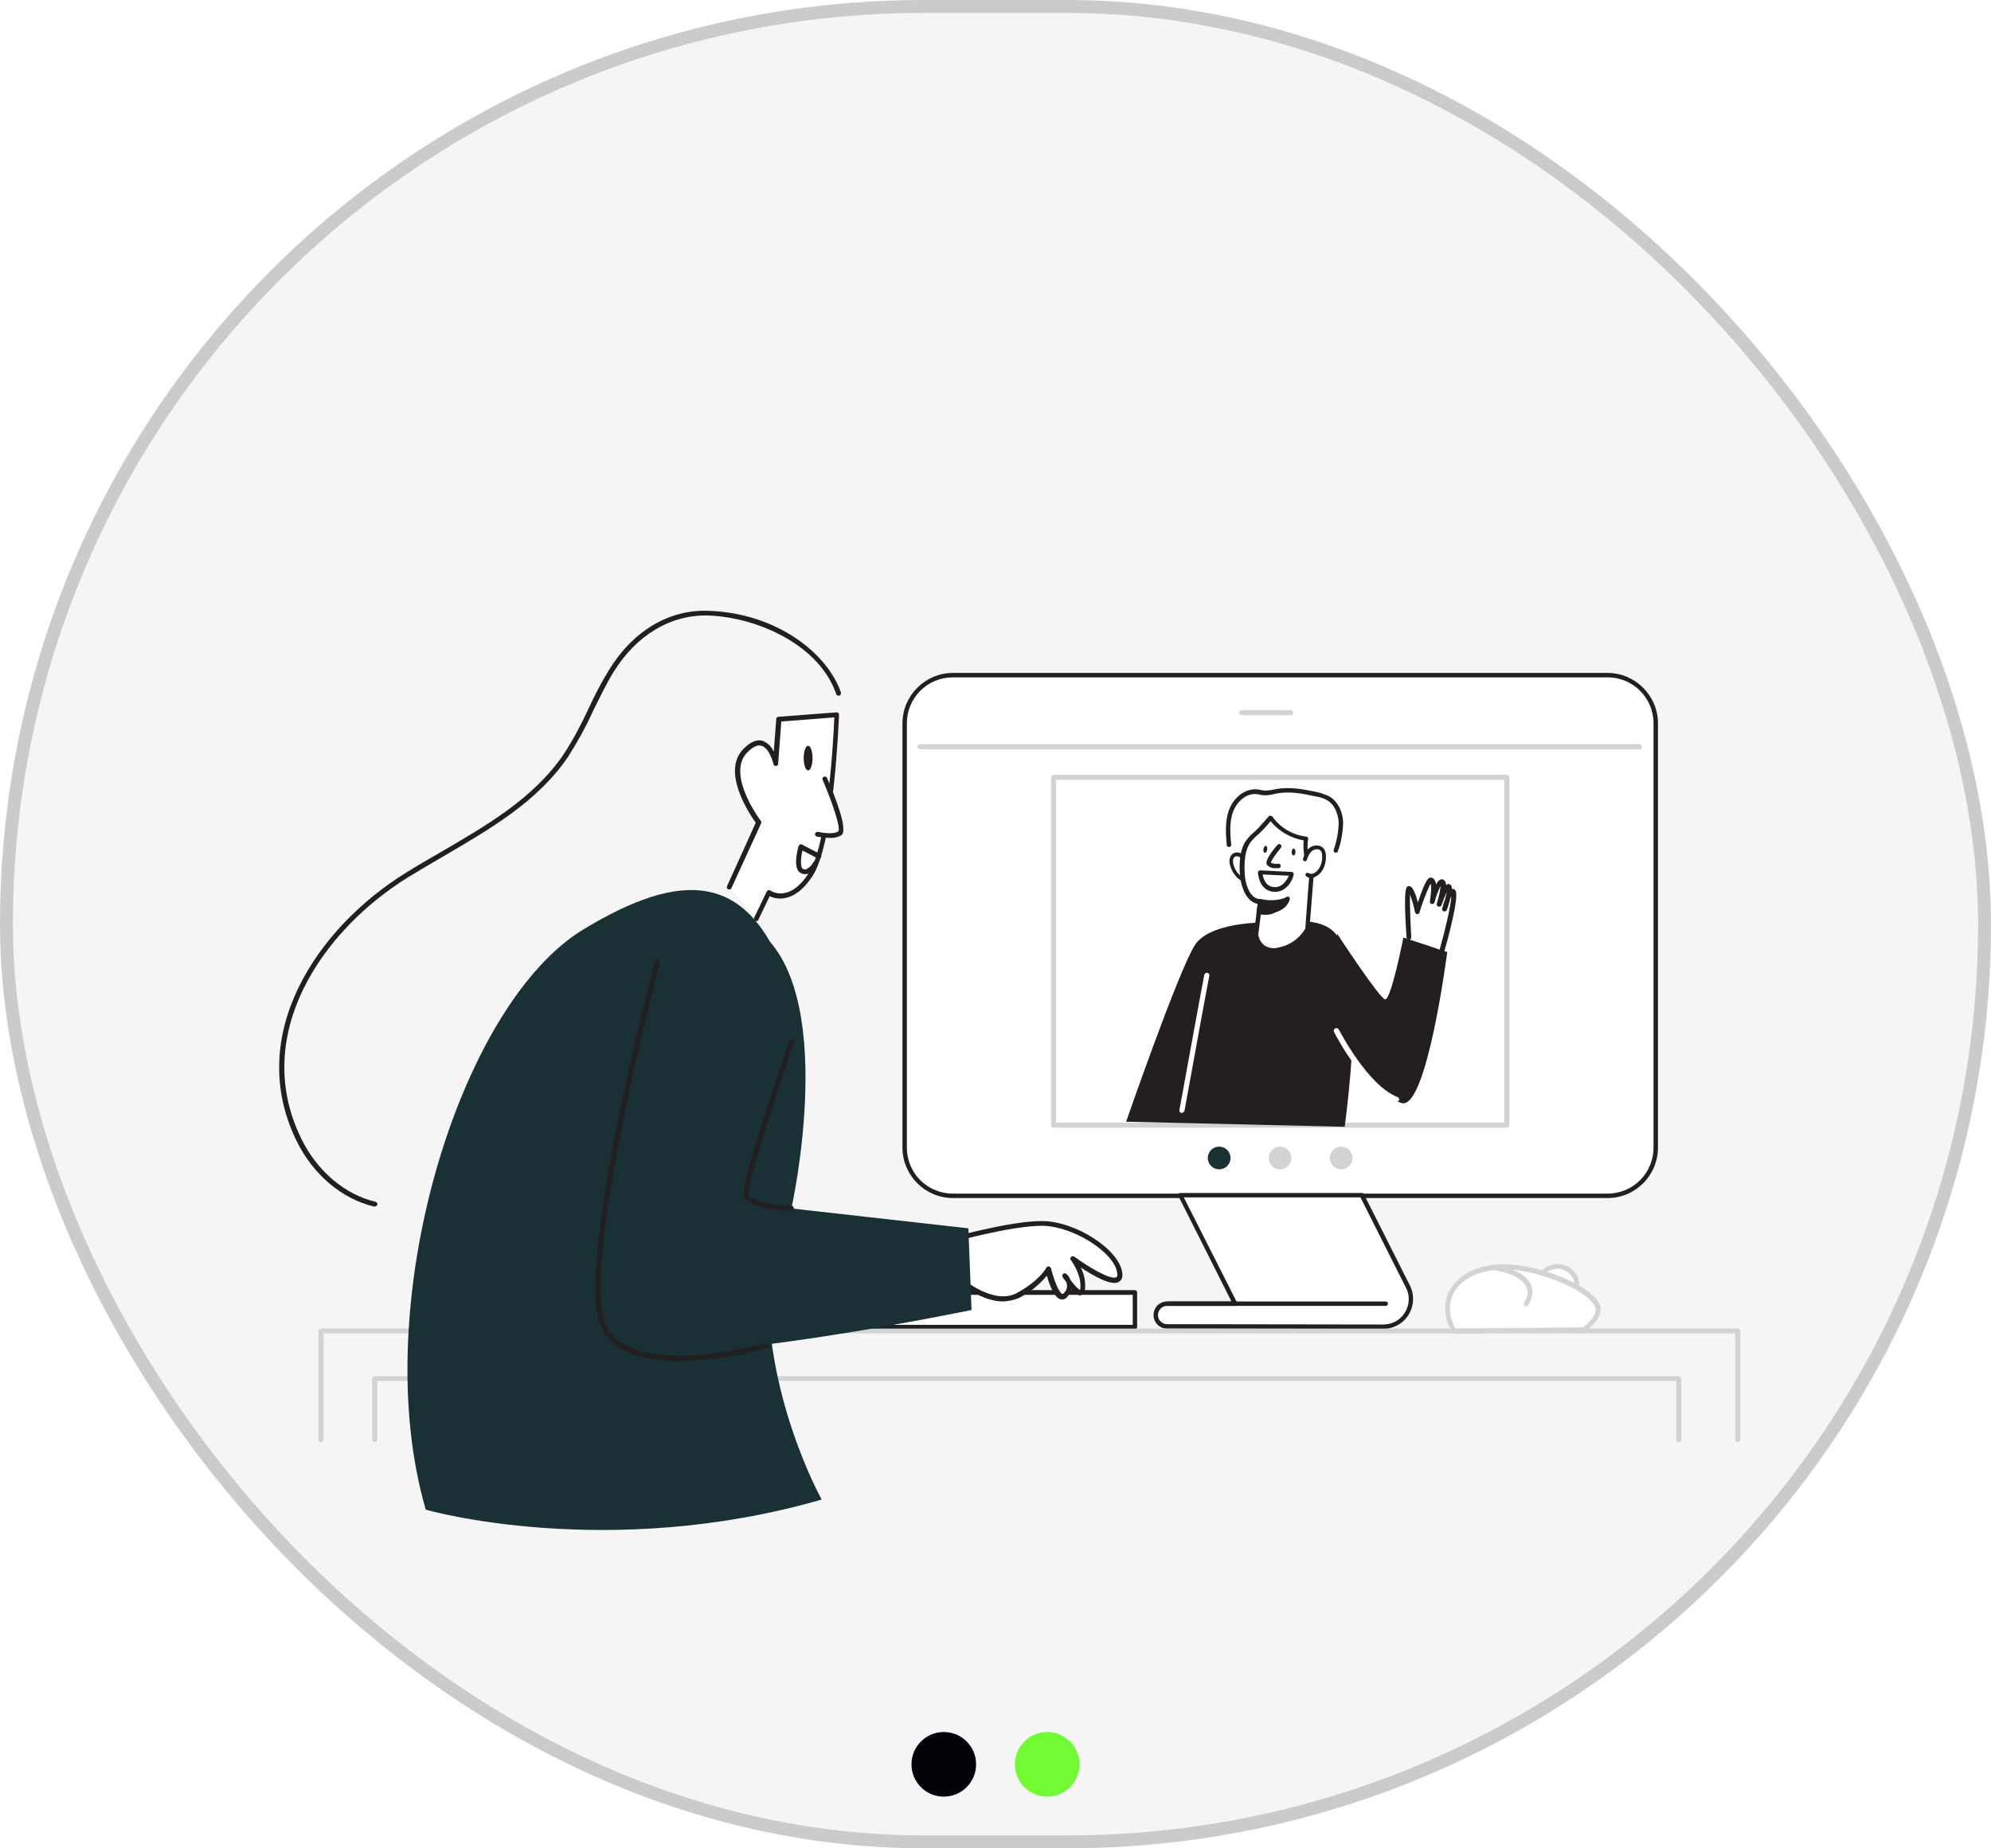 <svg width="126" height="117" viewBox="0 0 126 117" fill="none" xmlns="http://www.w3.org/2000/svg">
<rect x="0.409" y="0.409" width="125.182" height="116.182" rx="58.091" fill="#F5F5F5"/>
<rect x="0.409" y="0.409" width="125.182" height="116.182" rx="58.091" stroke="#CBCBCB" stroke-width="0.818"/>
<g filter="url(#filter0_d_784_5697)">
<path d="M60.305 33.797H101.73C103.427 33.797 104.784 35.175 104.784 36.852V63.703C104.784 65.4 103.407 66.757 101.73 66.757H60.305C58.608 66.757 57.251 65.38 57.251 63.703V36.852C57.251 35.155 58.608 33.797 60.305 33.797Z" fill="white"/>
<path d="M101.73 66.897H60.305C58.548 66.897 57.111 65.459 57.111 63.703V36.851C57.111 35.095 58.548 33.657 60.305 33.657H101.73C103.486 33.657 104.924 35.095 104.924 36.851V63.703C104.924 65.459 103.506 66.897 101.73 66.897ZM60.305 33.937C58.688 33.937 57.39 35.234 57.39 36.851V63.703C57.39 65.32 58.688 66.617 60.305 66.617H101.73C103.347 66.617 104.644 65.32 104.644 63.703V36.851C104.644 35.234 103.347 33.937 101.73 33.937H60.305Z" fill="#231F20"/>
<path d="M95.362 40.265H66.674V62.265H95.362V40.265Z" fill="white"/>
<path d="M95.361 62.445H66.673C66.594 62.445 66.514 62.385 66.514 62.285V40.265C66.514 40.185 66.574 40.105 66.673 40.105H95.361C95.441 40.105 95.521 40.165 95.521 40.265V62.265C95.521 62.365 95.441 62.425 95.361 62.445ZM66.833 62.125H95.201V40.425H66.833V62.125Z" fill="#D1D3D4"/>
<path d="M89.113 72.487L86.198 66.717H74.699L78.173 73.585H73.861C73.461 73.585 73.142 73.904 73.142 74.303C73.142 74.703 73.461 75.022 73.861 75.022L87.556 75.042C88.514 75.042 89.312 74.263 89.312 73.305C89.312 73.006 89.233 72.746 89.113 72.487Z" fill="white"/>
<path d="M87.555 75.182L73.86 75.162C73.381 75.162 73.001 74.782 73.001 74.303C73.001 73.824 73.381 73.445 73.86 73.445H77.933L74.579 66.777C74.559 66.737 74.559 66.677 74.579 66.637C74.599 66.597 74.658 66.577 74.698 66.577H86.197C86.257 66.577 86.297 66.617 86.317 66.657L89.232 72.447C89.691 73.385 89.312 74.523 88.374 74.982C88.134 75.102 87.854 75.182 87.555 75.182ZM73.86 73.724C73.54 73.724 73.281 73.984 73.281 74.303C73.281 74.623 73.54 74.882 73.86 74.882L87.555 74.902C88.433 74.902 89.152 74.183 89.152 73.285C89.152 73.026 89.092 72.786 88.972 72.567L86.098 66.857H74.918L78.292 73.525C78.332 73.605 78.292 73.684 78.212 73.704C78.192 73.704 78.172 73.724 78.152 73.724H73.86Z" fill="#231F20"/>
<path d="M87.676 73.724H73.881C73.801 73.724 73.741 73.644 73.761 73.565C73.761 73.505 73.821 73.445 73.881 73.445H87.676C87.755 73.445 87.835 73.485 87.835 73.565C87.835 73.644 87.795 73.724 87.716 73.724C87.696 73.724 87.676 73.724 87.676 73.724Z" fill="#231F20"/>
<path d="M103.766 38.488H58.209C58.129 38.488 58.069 38.408 58.069 38.309C58.069 38.229 58.129 38.169 58.209 38.169H103.766C103.845 38.169 103.905 38.249 103.905 38.349C103.905 38.428 103.845 38.488 103.766 38.488Z" fill="#D1D3D4"/>
<path d="M77.154 65.08C77.551 65.08 77.873 64.758 77.873 64.361C77.873 63.964 77.551 63.643 77.154 63.643C76.757 63.643 76.435 63.964 76.435 64.361C76.435 64.758 76.757 65.08 77.154 65.08Z" fill="#193035"/>
<path d="M81.007 65.08C81.404 65.08 81.726 64.758 81.726 64.361C81.726 63.964 81.404 63.643 81.007 63.643C80.61 63.643 80.289 63.964 80.289 64.361C80.289 64.758 80.61 65.08 81.007 65.08Z" fill="#D1D3D4"/>
<path d="M84.88 65.08C85.277 65.08 85.599 64.758 85.599 64.361C85.599 63.964 85.277 63.643 84.88 63.643C84.483 63.643 84.161 63.964 84.161 64.361C84.161 64.758 84.483 65.08 84.88 65.08Z" fill="#D1D3D4"/>
<path d="M81.686 36.332H78.571C78.492 36.332 78.412 36.252 78.412 36.173C78.412 36.093 78.472 36.013 78.571 36.013H81.686C81.766 36.013 81.845 36.093 81.845 36.173C81.845 36.273 81.766 36.332 81.686 36.332Z" fill="#D1D3D4"/>
<path d="M71.824 72.866H51.261V75.062H71.824V72.866Z" fill="white"/>
<path d="M71.824 75.202H51.262C51.182 75.202 51.122 75.142 51.122 75.062V72.866C51.122 72.786 51.182 72.726 51.262 72.726H71.824C71.904 72.726 71.964 72.786 71.964 72.866V75.062C71.964 75.142 71.904 75.202 71.824 75.202ZM51.402 74.922H71.685V73.025H51.402V74.922Z" fill="#231F20"/>
<path d="M98.575 73.665C99.247 73.665 99.793 73.119 99.793 72.447C99.793 71.774 99.247 71.229 98.575 71.229C97.902 71.229 97.357 71.774 97.357 72.447C97.357 73.119 97.902 73.665 98.575 73.665Z" fill="white"/>
<path d="M98.574 73.824C97.816 73.824 97.197 73.205 97.197 72.447C97.197 71.688 97.816 71.069 98.574 71.069C99.333 71.069 99.952 71.688 99.952 72.447C99.952 73.205 99.333 73.824 98.574 73.824ZM98.574 71.369C97.975 71.369 97.496 71.848 97.496 72.447C97.496 73.046 97.975 73.525 98.574 73.525C99.173 73.525 99.652 73.046 99.652 72.447C99.652 71.868 99.173 71.389 98.574 71.369Z" fill="#D1D3D4"/>
<path d="M92.027 75.322C92.027 75.322 91.189 74.064 91.867 72.806C92.546 71.548 94.203 71.109 96.02 71.309C97.836 71.508 100.651 72.646 101.07 73.724C101.35 74.423 100.192 75.222 100.192 75.222L92.027 75.322Z" fill="white"/>
<path d="M92.027 75.481C91.967 75.481 91.927 75.461 91.907 75.401C91.867 75.341 91.029 74.044 91.748 72.726C92.426 71.508 94.023 70.91 96.06 71.149C97.817 71.349 100.771 72.467 101.25 73.665C101.57 74.463 100.372 75.302 100.332 75.341C100.312 75.362 100.272 75.362 100.252 75.362L92.027 75.481ZM95.201 71.429C93.684 71.429 92.526 71.948 92.007 72.886C91.468 73.884 91.947 74.902 92.107 75.162L100.172 75.082C100.472 74.862 101.13 74.263 100.951 73.804C100.571 72.826 97.876 71.688 96.02 71.469C95.74 71.429 95.461 71.429 95.201 71.429Z" fill="#D1D3D4"/>
<path d="M94.422 71.289C94.422 71.289 97.736 71.688 96.598 73.625L94.422 71.289Z" fill="white"/>
<path d="M96.598 73.764C96.518 73.764 96.438 73.705 96.438 73.605C96.438 73.585 96.438 73.545 96.458 73.525C96.698 73.126 96.738 72.786 96.578 72.487C96.159 71.648 94.402 71.429 94.382 71.429C94.302 71.429 94.242 71.349 94.242 71.249C94.262 71.169 94.322 71.109 94.422 71.109C94.502 71.109 96.379 71.349 96.858 72.327C97.057 72.726 97.017 73.166 96.718 73.665C96.718 73.745 96.658 73.764 96.598 73.764Z" fill="#D1D3D4"/>
<path d="M106.241 82.349C106.161 82.349 106.081 82.289 106.081 82.189V78.476H23.871V82.189C23.871 82.269 23.811 82.349 23.711 82.349C23.631 82.349 23.552 82.289 23.552 82.189V78.336C23.552 78.256 23.611 78.176 23.711 78.176H106.241C106.321 78.176 106.401 78.236 106.401 78.336V82.209C106.401 82.289 106.321 82.369 106.241 82.349Z" fill="#D1D3D4"/>
<path d="M109.974 82.349C109.894 82.349 109.814 82.289 109.814 82.189V75.461H20.477V82.189C20.477 82.269 20.417 82.349 20.337 82.368C20.258 82.368 20.178 82.309 20.158 82.229C20.158 82.209 20.158 82.209 20.158 82.189V75.321C20.158 75.242 20.218 75.162 20.317 75.162H109.974C110.054 75.162 110.134 75.222 110.134 75.321V82.209C110.134 82.289 110.054 82.349 109.974 82.349Z" fill="#D1D3D4"/>
<path d="M60.864 72.147C60.864 72.147 62.881 73.864 64.398 73.066C65.915 72.267 66.354 71.389 66.354 71.389C66.354 71.389 66.873 73.645 67.452 73.026C68.031 72.407 67.412 71.828 67.412 71.828C67.412 71.828 68.471 73.505 68.57 72.587C68.67 71.668 67.951 70.71 67.951 70.71C67.951 70.71 71.066 73.006 70.926 71.628C70.786 70.251 68.051 68.474 65.995 68.474C63.939 68.474 60.106 69.572 60.106 69.572" fill="white"/>
<path d="M63.479 73.445C62.141 73.445 60.824 72.347 60.744 72.267C60.684 72.207 60.664 72.107 60.724 72.047C60.784 71.988 60.884 71.968 60.944 72.028C60.964 72.047 62.9 73.665 64.317 72.926C65.775 72.147 66.214 71.329 66.214 71.309C66.234 71.249 66.314 71.209 66.374 71.229C66.433 71.229 66.493 71.289 66.513 71.349C66.693 72.067 67.013 72.906 67.232 72.966C67.252 72.966 67.272 72.986 67.332 72.906C67.512 72.746 67.572 72.487 67.492 72.247C67.412 72.127 67.332 72.008 67.252 71.908C67.212 71.828 67.212 71.748 67.292 71.688C67.352 71.648 67.432 71.648 67.492 71.708C67.611 71.808 67.691 71.948 67.751 72.088C67.991 72.427 68.25 72.686 68.35 72.706C68.35 72.706 68.37 72.666 68.37 72.587C68.45 71.748 67.791 70.83 67.771 70.83C67.711 70.77 67.731 70.67 67.791 70.61C67.851 70.57 67.931 70.57 67.991 70.61C68.889 71.269 70.306 72.107 70.646 71.908C70.706 71.888 70.726 71.788 70.706 71.668C70.566 70.351 67.891 68.654 65.934 68.654C63.918 68.654 60.125 69.732 60.085 69.752C60.005 69.772 59.905 69.732 59.886 69.652C59.865 69.572 59.905 69.492 59.985 69.452C59.985 69.452 59.985 69.452 60.005 69.452C60.165 69.412 63.878 68.354 65.934 68.354C68.071 68.354 70.865 70.171 71.025 71.648C71.065 71.988 70.925 72.127 70.806 72.207C70.326 72.487 69.149 71.788 68.39 71.289C68.61 71.708 68.709 72.167 68.669 72.646C68.65 72.886 68.55 73.006 68.41 73.046C68.23 73.086 68.011 72.926 67.791 72.686C67.751 72.866 67.651 73.026 67.531 73.165C67.432 73.285 67.272 73.345 67.112 73.305C66.713 73.205 66.394 72.347 66.254 71.808C65.755 72.407 65.136 72.906 64.437 73.245C64.178 73.345 63.838 73.425 63.479 73.445Z" fill="#231F20"/>
<path d="M52 85.982C52 85.982 48.227 79.234 48.646 71.628C49.066 64.022 52.38 61.008 49.944 53.521C47.508 46.035 43.077 46.175 36.928 49.888C29.002 54.679 23.213 73.844 26.946 86.621C26.966 86.641 38.445 89.895 52 85.982Z" fill="#193035"/>
<path d="M41.279 55.498C41.279 55.877 37.347 74.463 39.942 76.18C42.537 77.897 61.483 73.984 61.483 73.984L61.283 68.814L50.083 67.556C50.083 67.556 53.238 53.481 47.688 49.748C42.138 46.015 41.279 55.498 41.279 55.498Z" fill="#193035"/>
<path d="M42.976 77.218C40.92 77.218 38.884 76.759 38.085 75.182C36.249 71.629 41.219 52.803 41.419 51.984C41.439 51.904 41.519 51.844 41.619 51.864C41.699 51.884 41.758 51.964 41.739 52.044C41.739 52.044 41.739 52.044 41.739 52.064C41.699 52.264 36.608 71.588 38.385 75.022C40.121 78.416 48.367 76.12 48.446 76.1C48.526 76.08 48.626 76.12 48.646 76.2C48.666 76.28 48.626 76.38 48.546 76.4C48.307 76.48 45.611 77.218 42.976 77.218Z" fill="#231F20"/>
<path d="M50.083 67.716C49.624 67.696 47.268 67.576 47.069 66.737C46.869 65.939 49.624 57.894 49.944 56.975C49.963 56.895 50.063 56.855 50.143 56.875C50.223 56.895 50.263 56.995 50.243 57.075C49.065 60.509 47.248 66.139 47.368 66.658C47.488 67.097 49.025 67.356 50.103 67.396C50.183 67.396 50.243 67.476 50.243 67.576C50.243 67.636 50.183 67.696 50.083 67.716Z" fill="#231F20"/>
<path d="M47.867 49.209L48.646 47.552C48.646 47.552 49.944 48.49 51.301 46.394C52.659 44.298 52.958 36.273 52.958 36.273L49.285 36.552L49.065 39.347C49.065 39.347 48.566 37.051 47.129 38.549C45.691 40.046 47.987 43.08 47.987 43.08L46.111 47.173" fill="white"/>
<path d="M47.868 49.369C47.848 49.369 47.828 49.369 47.808 49.349C47.728 49.309 47.708 49.229 47.728 49.149L48.527 47.492C48.547 47.453 48.587 47.413 48.627 47.413C48.666 47.393 48.726 47.413 48.746 47.432C49.006 47.592 49.325 47.652 49.645 47.592C50.184 47.492 50.703 47.073 51.182 46.334C52.4 44.478 52.759 37.65 52.799 36.472L49.445 36.732L49.245 39.407C49.245 39.487 49.185 39.547 49.106 39.547C49.026 39.547 48.966 39.507 48.946 39.427C48.886 39.148 48.627 38.389 48.187 38.269C47.928 38.189 47.628 38.349 47.269 38.708C45.951 40.106 48.127 43.001 48.147 43.021C48.187 43.06 48.187 43.12 48.167 43.18L46.291 47.273C46.251 47.353 46.171 47.393 46.091 47.353C46.011 47.313 45.971 47.233 46.011 47.153L47.828 43.14C47.469 42.641 45.632 39.946 47.029 38.489C47.469 38.03 47.888 37.85 48.247 37.95C48.567 38.07 48.846 38.329 48.966 38.648L49.126 36.572C49.126 36.492 49.185 36.433 49.265 36.433L52.939 36.153C52.979 36.153 53.019 36.173 53.058 36.193C53.098 36.233 53.098 36.273 53.098 36.313C53.078 36.632 52.799 44.418 51.421 46.514C50.882 47.333 50.303 47.792 49.665 47.912C49.345 47.972 49.006 47.932 48.706 47.792L47.988 49.289C47.988 49.329 47.928 49.369 47.868 49.369Z" fill="#231F20"/>
<path d="M52.22 40.345C52.22 40.345 53.577 43.459 53.178 43.779C52.779 44.098 51.74 43.859 51.74 43.859" fill="white"/>
<path d="M52.479 44.098C52.219 44.098 51.96 44.059 51.7 44.019C51.62 43.999 51.561 43.919 51.581 43.839C51.6 43.759 51.68 43.699 51.76 43.719C52.139 43.799 52.818 43.879 53.058 43.679C53.218 43.46 52.659 41.823 52.06 40.425C52.02 40.345 52.06 40.265 52.139 40.225C52.219 40.206 52.299 40.225 52.339 40.305C52.858 41.503 53.677 43.579 53.258 43.919C53.038 44.059 52.758 44.118 52.479 44.098Z" fill="#231F20"/>
<path d="M51.141 39.827C51.296 39.827 51.421 39.478 51.421 39.048C51.421 38.618 51.296 38.269 51.141 38.269C50.987 38.269 50.862 38.618 50.862 39.048C50.862 39.478 50.987 39.827 51.141 39.827Z" fill="#231F20"/>
<path d="M23.711 67.436H23.672C21.635 66.957 19.799 65.4 18.76 63.264C15.486 56.556 20.078 49.768 25.708 46.294C26.407 45.855 27.145 45.436 27.864 45.017C30.779 43.32 33.793 41.583 35.67 38.808C36.269 37.89 36.788 36.911 37.247 35.913C37.626 35.095 38.045 34.276 38.524 33.498C40.042 31.002 42.337 29.625 44.853 29.725C49.225 29.884 52.379 32.46 53.218 34.895C53.238 34.975 53.198 35.075 53.118 35.095C53.038 35.115 52.938 35.075 52.918 34.995C51.88 31.921 47.987 30.144 44.853 30.024C42.457 29.944 40.261 31.262 38.804 33.637C38.345 34.396 37.946 35.234 37.546 36.033C37.087 37.051 36.548 38.029 35.949 38.968C34.033 41.803 30.978 43.559 28.044 45.276C27.325 45.696 26.606 46.115 25.887 46.554C20.358 49.948 15.866 56.576 19.06 63.124C20.058 65.18 21.815 66.677 23.771 67.136C23.851 67.156 23.911 67.256 23.871 67.336C23.851 67.376 23.791 67.436 23.711 67.436Z" fill="#231F20"/>
<path d="M50.962 46.394C50.862 46.394 50.763 46.374 50.663 46.315C50.164 46.055 50.463 44.857 50.543 44.618C50.563 44.538 50.643 44.478 50.742 44.518C50.763 44.518 50.763 44.518 50.782 44.538L51.9 45.117C51.98 45.157 52 45.257 51.96 45.336C51.92 45.416 51.821 45.436 51.741 45.396L50.782 44.897C50.663 45.416 50.643 45.955 50.802 46.055C50.882 46.095 50.962 46.115 51.042 46.075C51.222 45.975 51.381 45.835 51.461 45.656C51.501 45.576 51.601 45.556 51.661 45.596C51.741 45.636 51.761 45.716 51.741 45.795C51.621 46.055 51.401 46.255 51.142 46.374C51.082 46.374 51.022 46.394 50.962 46.394Z" fill="#231F20"/>
<path d="M80.648 49.449C80.648 49.449 76.656 49.269 75.618 50.886C74.58 52.503 71.266 62.066 71.266 62.066L85.1 62.385C85.1 62.385 85.939 56.296 85.46 53.781C84.921 50.846 85.4 48.91 80.648 49.449Z" fill="#231F20"/>
<path d="M78.871 45.755C78.831 45.576 78.751 45.436 78.632 45.296C78.512 45.156 78.332 45.117 78.152 45.176C78.033 45.236 77.953 45.356 77.953 45.496C77.933 45.636 77.953 45.775 78.013 45.895C78.093 46.135 78.212 46.354 78.372 46.534C78.552 46.714 78.791 46.813 79.031 46.813" fill="white"/>
<path d="M78.991 46.913C78.732 46.913 78.472 46.794 78.273 46.594C78.093 46.394 77.953 46.175 77.873 45.915C77.813 45.775 77.793 45.616 77.813 45.476C77.833 45.296 77.933 45.136 78.093 45.057C78.312 44.977 78.552 45.037 78.712 45.216C78.832 45.356 78.931 45.536 78.971 45.715C78.991 45.775 78.951 45.855 78.891 45.875C78.832 45.895 78.752 45.855 78.732 45.795C78.692 45.636 78.612 45.496 78.512 45.376C78.432 45.276 78.293 45.236 78.173 45.276C78.093 45.316 78.033 45.416 78.033 45.496C78.033 45.616 78.033 45.715 78.073 45.835C78.133 46.055 78.253 46.255 78.412 46.414C78.572 46.574 78.772 46.654 78.991 46.654C79.051 46.654 79.111 46.694 79.111 46.773C79.111 46.833 79.071 46.893 78.991 46.893V46.913Z" fill="#231F20"/>
<path d="M79.75 48.131L79.49 50.207C79.49 50.207 79.57 51.385 80.868 51.186C81.647 51.046 82.325 50.587 82.725 49.888L83.004 46.275C83.024 46.115 82.465 45.476 82.645 44.158C81.746 44.039 80.928 43.559 80.409 42.821C80.409 42.821 79.79 43.559 79.53 43.779C79.331 43.939 79.131 44.138 78.971 44.358C78.552 44.957 78.552 45.955 78.632 46.634C78.712 47.213 79.011 48.131 79.75 48.131Z" fill="white"/>
<path d="M80.588 51.345C80.309 51.345 80.029 51.265 79.81 51.106C79.55 50.886 79.39 50.567 79.35 50.227L79.59 48.271C78.871 48.151 78.572 47.213 78.492 46.654C78.432 46.175 78.352 44.997 78.851 44.278C79.011 44.059 79.211 43.859 79.43 43.679C79.67 43.46 80.289 42.741 80.289 42.741C80.309 42.701 80.369 42.681 80.409 42.701C80.448 42.701 80.488 42.721 80.528 42.761C81.027 43.46 81.806 43.919 82.665 44.019C82.704 44.019 82.744 44.038 82.764 44.078C82.784 44.118 82.804 44.138 82.784 44.178C82.684 44.797 82.784 45.456 83.064 46.015C83.124 46.095 83.144 46.195 83.144 46.294C83.144 46.294 83.144 46.414 82.864 49.908C82.864 49.928 82.864 49.948 82.844 49.968C82.425 50.706 81.706 51.206 80.888 51.345C80.788 51.345 80.688 51.345 80.588 51.345ZM79.63 50.227C79.67 50.487 79.79 50.706 79.989 50.886C80.249 51.066 80.568 51.126 80.868 51.046C81.586 50.926 82.225 50.487 82.605 49.848C82.624 49.508 82.864 46.294 82.884 46.255L82.824 46.115C82.545 45.536 82.445 44.897 82.505 44.258C81.686 44.118 80.928 43.679 80.409 43.04C80.169 43.34 79.909 43.619 79.63 43.879C79.43 44.038 79.251 44.218 79.111 44.418C78.672 45.057 78.752 46.155 78.791 46.594C78.851 47.113 79.131 47.971 79.75 47.971C79.79 47.971 79.83 47.991 79.85 48.011C79.87 48.031 79.889 48.071 79.889 48.131L79.63 50.227Z" fill="#231F20"/>
<path d="M79.65 48.75C79.989 48.85 80.349 48.85 80.688 48.73C81.447 48.49 81.487 47.971 81.487 47.971C81.487 47.971 80.848 48.35 79.75 48.131L79.65 48.75Z" fill="#231F20"/>
<path d="M80.089 48.969C79.93 48.969 79.77 48.95 79.63 48.89C79.61 48.89 79.59 48.87 79.57 48.85C79.53 48.81 79.51 48.77 79.53 48.71L79.63 48.091C79.63 48.051 79.65 48.011 79.69 47.991C79.73 47.971 79.75 47.971 79.79 47.971C80.808 48.191 81.427 47.852 81.427 47.832C81.467 47.812 81.527 47.812 81.567 47.832C81.606 47.852 81.626 47.911 81.626 47.951C81.626 47.971 81.547 48.55 80.728 48.81C80.508 48.93 80.309 48.969 80.089 48.969ZM79.81 48.67C80.089 48.73 80.369 48.71 80.648 48.61C80.868 48.55 81.067 48.431 81.227 48.251C80.788 48.371 80.329 48.391 79.87 48.311L79.81 48.67Z" fill="#231F20"/>
<path d="M80.948 44.617C80.948 44.617 80.169 45.536 80.309 45.735C80.448 45.935 80.908 45.855 80.908 45.855" fill="white"/>
<path d="M80.728 46.015C80.528 46.035 80.329 45.955 80.189 45.815C80.049 45.636 80.269 45.196 80.848 44.538C80.888 44.478 80.987 44.478 81.047 44.518C81.107 44.578 81.107 44.657 81.067 44.717C80.728 45.117 80.428 45.576 80.428 45.675C80.568 45.735 80.728 45.755 80.888 45.735C80.968 45.715 81.027 45.775 81.047 45.855C81.067 45.935 81.007 45.995 80.928 46.015C80.868 46.015 80.788 46.015 80.728 46.015Z" fill="#231F20"/>
<path d="M80.195 44.842C80.213 44.722 80.175 44.617 80.11 44.606C80.045 44.596 79.977 44.685 79.958 44.805C79.939 44.925 79.977 45.03 80.042 45.04C80.108 45.051 80.176 44.962 80.195 44.842Z" fill="#231F20"/>
<path d="M81.985 44.999C81.989 44.878 81.939 44.778 81.873 44.776C81.807 44.774 81.75 44.87 81.746 44.991C81.742 45.113 81.792 45.213 81.858 45.215C81.924 45.217 81.981 45.121 81.985 44.999Z" fill="#231F20"/>
<path d="M82.565 45.456C82.605 45.276 82.704 45.117 82.804 44.957C82.924 44.777 83.144 44.697 83.343 44.697C83.483 44.697 83.603 44.777 83.663 44.877C83.703 44.957 83.743 45.037 83.743 45.136C83.802 45.596 83.643 46.194 83.184 46.434C83.024 46.534 82.844 46.534 82.684 46.434" fill="white"/>
<path d="M82.964 46.634C82.844 46.634 82.744 46.594 82.665 46.534C82.605 46.494 82.605 46.414 82.645 46.354C82.684 46.294 82.764 46.294 82.824 46.334C82.944 46.394 83.064 46.394 83.184 46.314C83.563 46.115 83.723 45.556 83.663 45.137C83.663 45.057 83.643 44.997 83.603 44.937C83.543 44.857 83.463 44.817 83.363 44.817C83.184 44.817 83.024 44.897 82.924 45.037C82.824 45.176 82.744 45.316 82.704 45.496C82.684 45.556 82.605 45.596 82.545 45.576C82.485 45.556 82.445 45.476 82.465 45.416C82.525 45.216 82.605 45.037 82.724 44.877C82.884 44.677 83.124 44.558 83.383 44.578C83.563 44.598 83.703 44.677 83.802 44.817C83.862 44.917 83.882 45.017 83.902 45.117C83.962 45.636 83.782 46.275 83.283 46.534C83.184 46.594 83.084 46.634 82.964 46.634Z" fill="#231F20"/>
<path d="M79.77 46.274L81.766 46.374C81.766 46.374 81.467 47.432 80.628 47.372C79.79 47.312 79.77 46.274 79.77 46.274Z" fill="white"/>
<path d="M80.708 47.512C80.668 47.512 80.648 47.512 80.608 47.512C79.829 47.452 79.63 46.674 79.61 46.294C79.61 46.215 79.67 46.155 79.75 46.155L81.746 46.255C81.786 46.255 81.826 46.275 81.846 46.315C81.866 46.354 81.886 46.394 81.866 46.434C81.806 46.794 81.407 47.512 80.708 47.512ZM79.909 46.414C79.949 46.674 80.089 47.173 80.628 47.213C81.167 47.253 81.447 46.754 81.566 46.494L79.909 46.414Z" fill="#231F20"/>
<path d="M74.779 61.507H74.759C74.679 61.487 74.619 61.407 74.639 61.327C74.799 60.468 76.156 52.982 76.216 52.763C76.236 52.683 76.336 52.623 76.416 52.643C76.496 52.663 76.555 52.763 76.535 52.842C76.475 53.042 75.377 59.071 74.958 61.387C74.918 61.447 74.859 61.507 74.779 61.507Z" fill="white"/>
<path d="M84.621 50.167C84.621 50.167 87.296 54.26 87.655 54.32C88.034 54.38 88.813 50.407 88.813 50.407L91.588 51.325C91.588 51.325 90.31 61.287 88.713 60.888C87.116 60.489 83.922 55.737 83.922 55.737L84.621 50.167Z" fill="#231F20"/>
<path d="M88.374 60.808C88.354 60.808 88.334 60.808 88.314 60.808C86.318 60.049 84.481 56.516 84.421 56.376C84.381 56.296 84.421 56.196 84.501 56.156C84.581 56.116 84.661 56.156 84.721 56.216C84.741 56.256 86.557 59.79 88.454 60.508C88.534 60.548 88.574 60.628 88.534 60.728C88.494 60.768 88.434 60.808 88.374 60.808Z" fill="white"/>
<path d="M89.153 50.387C89.153 50.387 88.933 47.313 89.153 47.293C89.373 47.273 89.692 48.77 89.692 48.77C89.692 48.77 90.311 46.754 90.51 46.774C90.71 46.794 90.79 47.173 90.63 48.131C90.63 48.131 91.01 46.734 91.249 46.873C91.489 47.013 91.07 48.291 91.07 48.291C91.07 48.291 91.469 47.053 91.668 47.173C91.868 47.293 91.409 48.59 91.409 48.59C91.409 48.59 91.768 47.253 91.968 47.512C92.168 47.772 91.469 50.467 91.249 51.225" fill="white"/>
<path d="M91.269 51.365C91.249 51.365 91.249 51.365 91.229 51.365C91.149 51.345 91.089 51.265 91.109 51.166C91.428 50.028 91.828 48.391 91.847 47.792C91.808 47.871 91.768 47.951 91.748 48.071C91.708 48.231 91.648 48.431 91.568 48.65C91.548 48.73 91.448 48.77 91.368 48.75C91.288 48.73 91.249 48.65 91.269 48.57C91.328 48.331 91.388 48.151 91.448 47.991C91.508 47.832 91.528 47.672 91.548 47.552C91.428 47.812 91.328 48.071 91.229 48.351C91.209 48.431 91.109 48.47 91.029 48.45C90.949 48.431 90.909 48.331 90.929 48.251C91.049 47.891 91.129 47.512 91.169 47.133C91.009 47.472 90.869 47.812 90.789 48.171C90.769 48.251 90.69 48.291 90.61 48.291C90.53 48.271 90.47 48.191 90.49 48.111C90.61 47.352 90.57 47.073 90.53 46.993C90.25 47.592 90.011 48.211 89.831 48.83C89.791 48.91 89.711 48.95 89.632 48.91C89.592 48.89 89.572 48.85 89.552 48.81C89.472 48.431 89.372 48.051 89.232 47.692C89.212 48.211 89.252 49.349 89.312 50.387C89.312 50.467 89.252 50.547 89.172 50.547C89.093 50.547 89.013 50.487 89.013 50.407C88.793 47.173 88.993 47.173 89.152 47.153C89.252 47.153 89.452 47.133 89.731 48.191C90.25 46.614 90.43 46.614 90.55 46.614C90.63 46.614 90.71 46.654 90.769 46.733C90.829 46.833 90.869 46.933 90.889 47.053C90.949 46.913 91.029 46.793 91.169 46.733C91.229 46.714 91.308 46.714 91.368 46.754C91.468 46.833 91.528 46.973 91.508 47.093C91.528 47.073 91.568 47.053 91.588 47.033C91.648 47.013 91.728 47.013 91.768 47.053C91.808 47.073 91.887 47.133 91.887 47.333C91.967 47.312 92.067 47.352 92.107 47.432C92.386 47.812 91.508 50.926 91.408 51.265C91.388 51.325 91.328 51.365 91.269 51.365Z" fill="#231F20"/>
<path d="M84.541 45.037H84.501C84.421 45.017 84.381 44.937 84.401 44.857C84.601 44.298 84.701 43.719 84.721 43.14C84.701 42.661 84.501 42.022 84.002 41.723C83.763 41.583 83.483 41.503 83.204 41.463C82.385 41.283 81.606 41.144 80.828 41.283L80.628 41.323C80.429 41.383 80.229 41.403 80.009 41.403C79.909 41.403 79.81 41.383 79.73 41.363C79.65 41.343 79.57 41.343 79.49 41.323C78.811 41.283 78.252 41.862 78.033 42.441C77.793 43.1 77.853 43.859 77.913 44.517C77.933 44.597 77.873 44.677 77.793 44.677C77.713 44.677 77.634 44.637 77.634 44.557V44.538C77.574 43.839 77.514 43.06 77.773 42.342C78.033 41.623 78.712 40.984 79.51 41.024C79.59 41.024 79.69 41.044 79.77 41.064C79.85 41.084 79.93 41.084 80.029 41.104C80.209 41.104 80.409 41.084 80.588 41.044L80.788 41.004C81.606 40.864 82.425 41.004 83.263 41.184C83.563 41.243 83.862 41.343 84.142 41.483C84.661 41.803 84.98 42.421 85 43.14C84.98 43.759 84.88 44.378 84.661 44.957C84.661 44.997 84.601 45.037 84.541 45.037Z" fill="#231F20"/>
</g>
<circle cx="59.727" cy="111.682" r="2.045" fill="#010309"/>
<circle cx="66.273" cy="111.682" r="2.045" fill="#72FA32"/>
<defs>
<filter id="filter0_d_784_5697" x="-1.807" y="-2.687" width="129.615" height="129.615" filterUnits="userSpaceOnUse" color-interpolation-filters="sRGB">
<feFlood flood-opacity="0" result="BackgroundImageFix"/>
<feColorMatrix in="SourceAlpha" type="matrix" values="0 0 0 0 0 0 0 0 0 0 0 0 0 0 0 0 0 0 127 0" result="hardAlpha"/>
<feOffset dy="8.939"/>
<feGaussianBlur stdDeviation="7.449"/>
<feComposite in2="hardAlpha" operator="out"/>
<feColorMatrix type="matrix" values="0 0 0 0 0 0 0 0 0 0 0 0 0 0 0 0 0 0 0.25 0"/>
<feBlend mode="normal" in2="BackgroundImageFix" result="effect1_dropShadow_784_5697"/>
<feBlend mode="normal" in="SourceGraphic" in2="effect1_dropShadow_784_5697" result="shape"/>
</filter>
</defs>
</svg>
